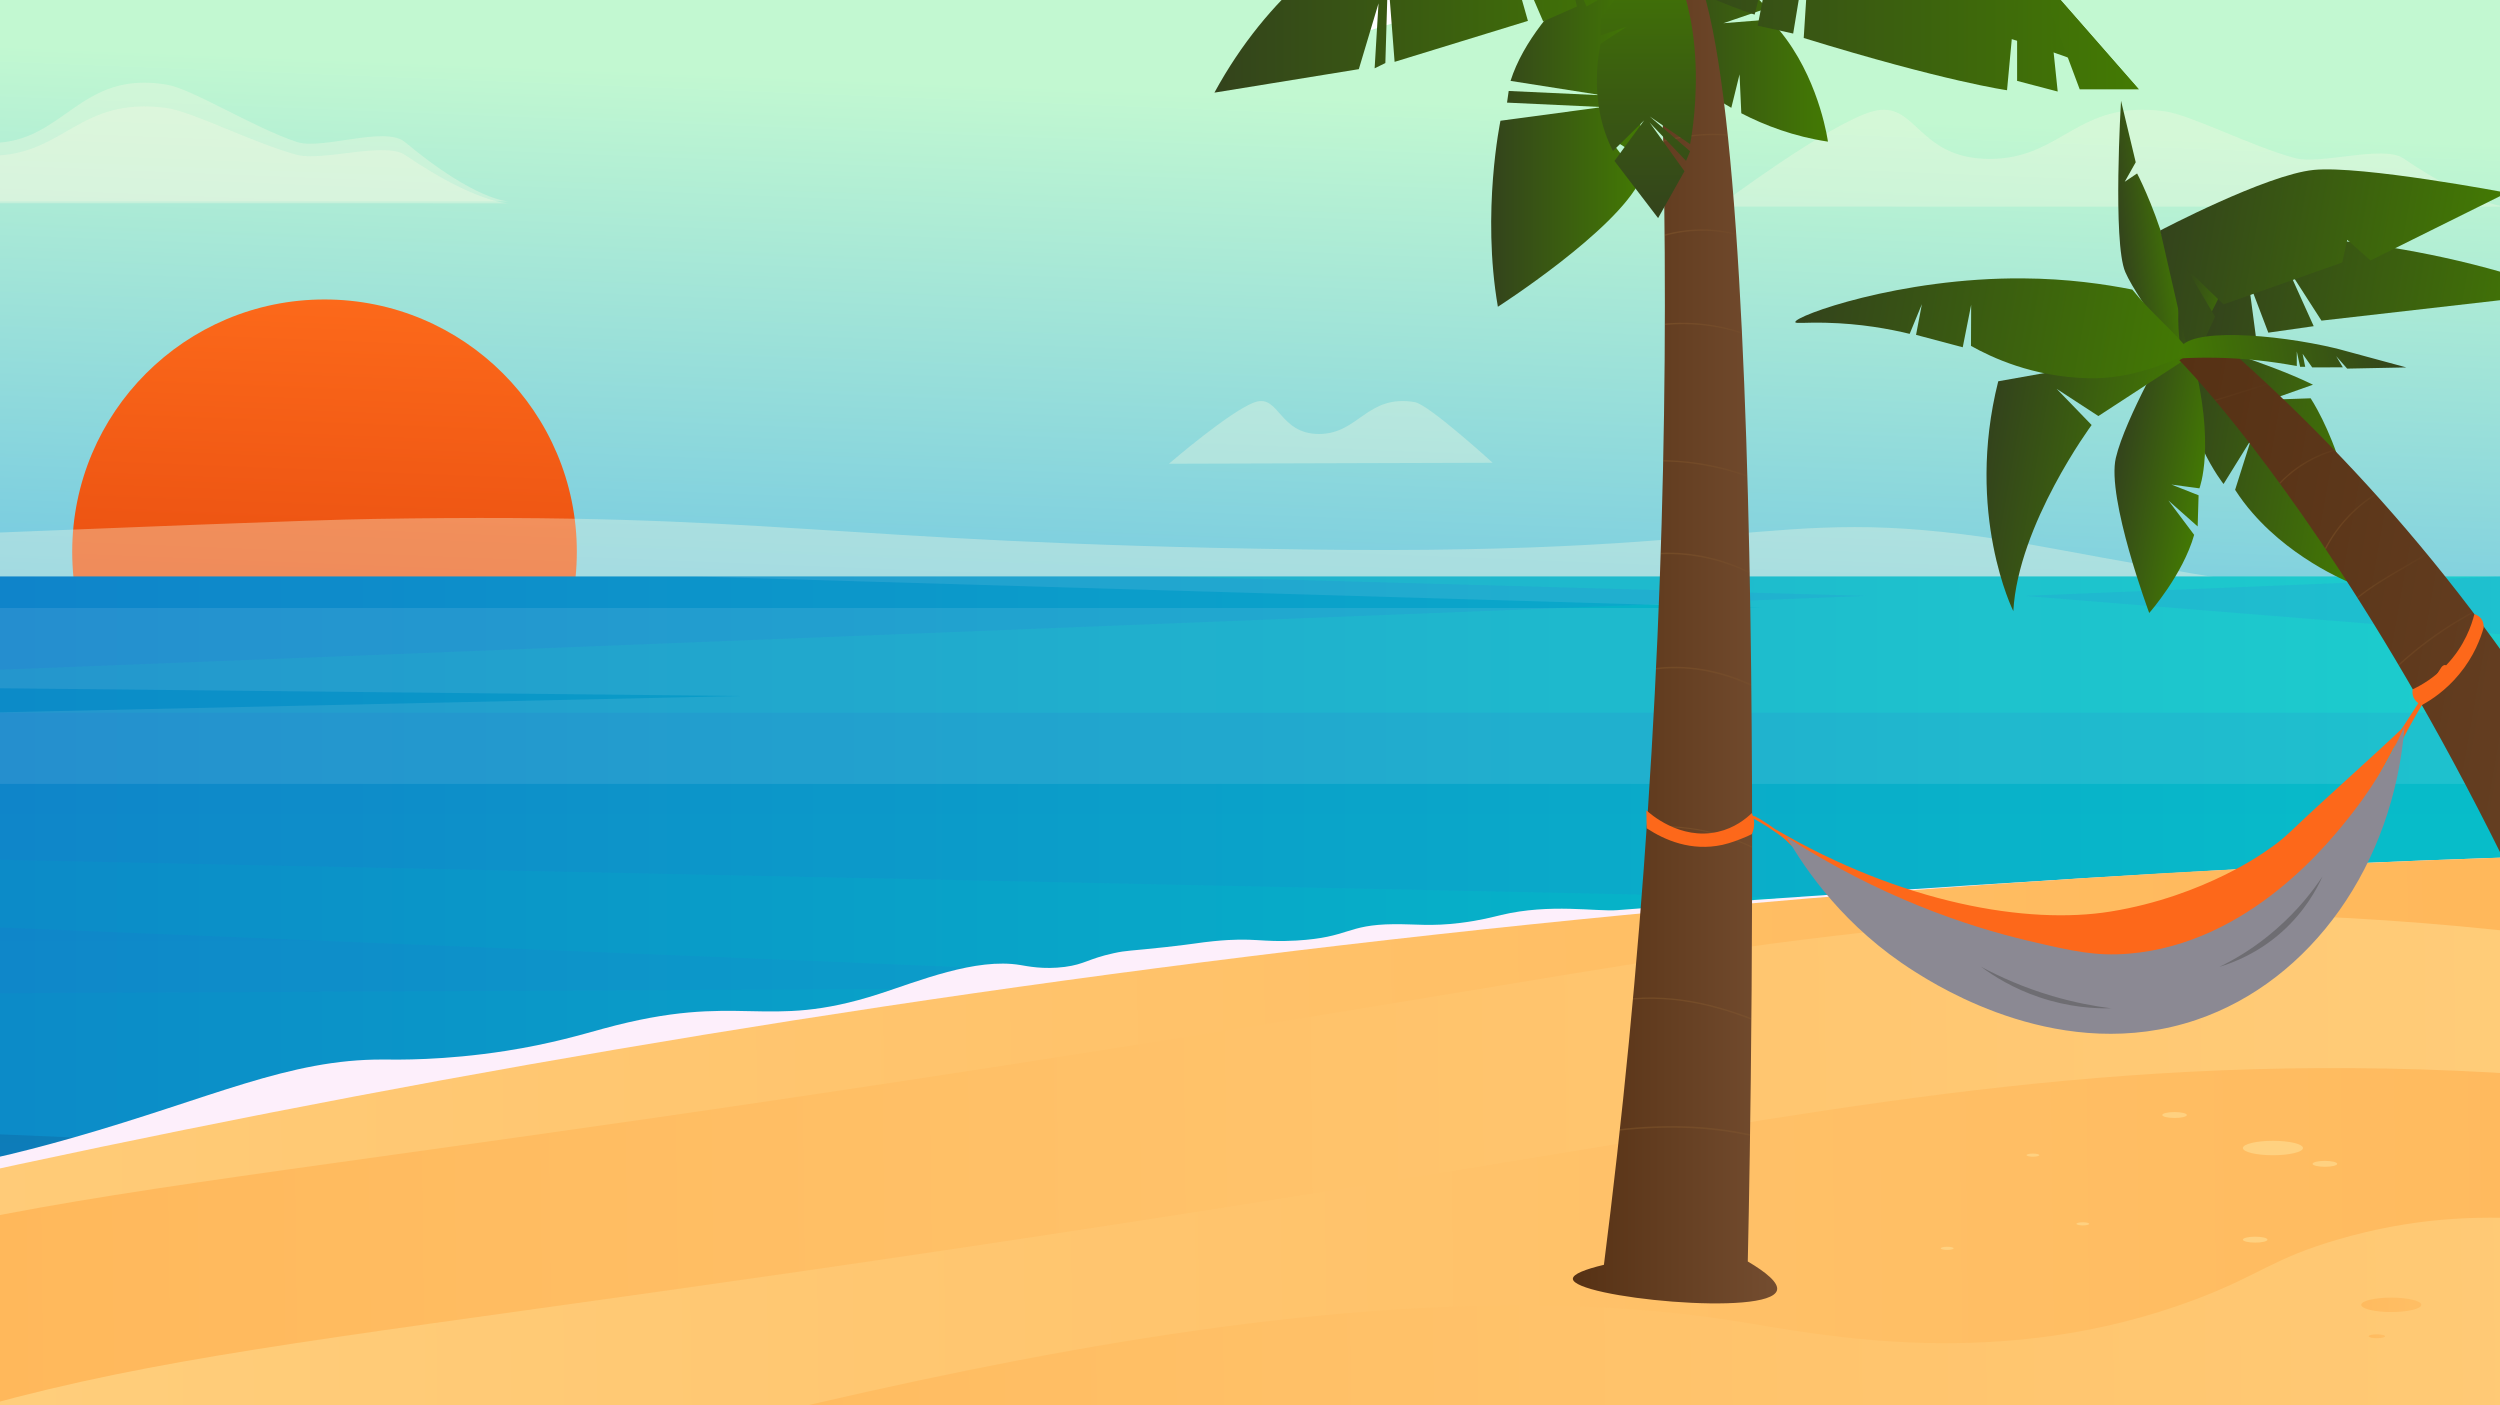<?xml version="1.0" encoding="utf-8"?>
<!-- Generator: Adobe Illustrator 26.5.0, SVG Export Plug-In . SVG Version: 6.00 Build 0)  -->
<svg version="1.1" id="Слой_1" xmlns="http://www.w3.org/2000/svg" xmlns:xlink="http://www.w3.org/1999/xlink" x="0px" y="0px"
	 viewBox="0 0 2704 1520" style="enable-background:new 0 0 2704 1520;" xml:space="preserve">
<rect x="0" y="0" width="2704" height="1520" fill="#808080" stroke="none"/>
<style type="text/css">
	.st0{clip-path:url(#SVGID_00000062176528089503860820000002206241829034066055_);}
	.st1{fill:url(#SVGID_00000054959117901186117890000006527523701549128607_);}
	.st2{clip-path:url(#SVGID_00000007401624046418801030000008200812174377093028_);}
	.st3{opacity:0.35;fill-rule:evenodd;clip-rule:evenodd;fill:#F6F8E2;enable-background:new    ;}
	.st4{fill:url(#SVGID_00000013181000333860697040000007473851502389139351_);}
	.st5{fill:url(#SVGID_00000078041596902398275470000000923640782981173677_);}
	.st6{clip-path:url(#SVGID_00000000932911478531246060000008650238050274290574_);}
	.st7{opacity:0.1;fill-rule:evenodd;clip-rule:evenodd;fill:url(#SVGID_00000050646436047446261160000003374676479028152969_);}
	
		.st8{opacity:8.000000e-02;fill-rule:evenodd;clip-rule:evenodd;fill:url(#SVGID_00000031203312180587350340000013845630806987122356_);enable-background:new    ;}
	
		.st9{opacity:0.14;fill-rule:evenodd;clip-rule:evenodd;fill:url(#SVGID_00000161628180689848781290000011948797688069939860_);enable-background:new    ;}
	.st10{fill:#FDEFFB;}
	.st11{fill:url(#SVGID_00000102518505134372079710000011078127943779788219_);}
	.st12{fill:url(#SVGID_00000004529405236186627130000013476719575492228482_);}
	.st13{fill:url(#SVGID_00000086652673638325356170000015472175846142051989_);}
	.st14{fill:url(#SVGID_00000058571215328844042240000000740882685800532410_);}
	.st15{fill-rule:evenodd;clip-rule:evenodd;fill:url(#SVGID_00000028284643689085520030000013016649921429660045_);}
	.st16{fill-rule:evenodd;clip-rule:evenodd;fill:url(#SVGID_00000181068575815664418540000014634671204835677590_);}
	.st17{fill-rule:evenodd;clip-rule:evenodd;fill:url(#SVGID_00000133527020673853463640000003934263278027215265_);}
	.st18{fill-rule:evenodd;clip-rule:evenodd;fill:url(#SVGID_00000083784128163827584650000014750786274075176852_);}
	.st19{fill-rule:evenodd;clip-rule:evenodd;fill:url(#SVGID_00000131358067998872487330000000594303799422481578_);}
	.st20{fill:url(#SVGID_00000088110817732408567210000010286685394126589583_);}
	.st21{clip-path:url(#SVGID_00000137832244880997485000000005117256663006900413_);}
	.st22{opacity:0.15;}
	.st23{fill:url(#SVGID_00000013910246560008057140000016492402442856823464_);}
	.st24{fill:url(#SVGID_00000004512489905846771610000005138286035714739607_);}
	.st25{fill:url(#SVGID_00000033328568573547478440000005286205534589853107_);}
	.st26{fill:url(#SVGID_00000082336381438405165450000003830540549813733053_);}
	.st27{fill:url(#SVGID_00000022556994473650237220000015699598123298600322_);}
	.st28{fill-rule:evenodd;clip-rule:evenodd;fill:url(#SVGID_00000088840815660818576960000017854133495582612876_);}
	.st29{fill-rule:evenodd;clip-rule:evenodd;fill:url(#SVGID_00000023964819178593733320000006647488213985317527_);}
	.st30{fill-rule:evenodd;clip-rule:evenodd;fill:url(#SVGID_00000121969530087414307720000014600164359711396246_);}
	.st31{fill-rule:evenodd;clip-rule:evenodd;fill:url(#SVGID_00000009574294671266751270000003423099012180619705_);}
	.st32{fill-rule:evenodd;clip-rule:evenodd;fill:url(#SVGID_00000157285168445391770400000010132949024484569003_);}
	.st33{fill:url(#SVGID_00000010278235172983310390000010822484284323133348_);}
	.st34{clip-path:url(#SVGID_00000120544789644948181810000008069947459023444140_);}
	.st35{fill:url(#SVGID_00000079454748260569256430000013798989440453300363_);}
	.st36{fill:url(#SVGID_00000121981258884092165120000004616403915882786434_);}
	.st37{fill:url(#SVGID_00000006684390088852896990000005272172008410750124_);}
	.st38{fill:url(#SVGID_00000142142774359697771580000012271776420973054646_);}
	.st39{fill:url(#SVGID_00000005966086522287788820000008031506394990203838_);}
	.st40{fill:url(#SVGID_00000049936455021190343050000002215292869265460881_);}
	.st41{fill:url(#SVGID_00000148634649164992833990000005385885538381356222_);}
	.st42{fill:url(#SVGID_00000006683762774894400380000001392525626558704818_);}
	.st43{fill:url(#SVGID_00000032637111845562878420000003520427497555654791_);}
	.st44{fill-rule:evenodd;clip-rule:evenodd;fill:#FFFFFF;}
	.st45{fill-rule:evenodd;clip-rule:evenodd;fill:url(#SVGID_00000104682403955263861350000011376117158181494184_);}
	.st46{fill-rule:evenodd;clip-rule:evenodd;fill:url(#SVGID_00000083085301452274840400000000770961456535987621_);}
	.st47{fill-rule:evenodd;clip-rule:evenodd;fill:url(#SVGID_00000103259965572058037520000002550709356415918262_);}
	.st48{fill-rule:evenodd;clip-rule:evenodd;fill:url(#SVGID_00000093898865406054560660000010411740522675018430_);}
	.st49{fill-rule:evenodd;clip-rule:evenodd;fill:url(#SVGID_00000042715403085189300990000011336132809857015218_);}
	.st50{fill:#FD681A;}
	.st51{fill:#8B8993;}
	.st52{fill:#6E6D72;}
	.st53{fill:url(#SVGID_00000176006159170233225600000001027604899541728156_);}
	.st54{fill:url(#SVGID_00000080204499005901634640000008247770426653895053_);}
	.st55{fill:url(#SVGID_00000048482741288628230150000015431445846420239000_);}
	.st56{fill:url(#SVGID_00000008149917428849980660000007260795421465410718_);}
	.st57{fill:url(#SVGID_00000061429444533815193910000015167189923375824319_);}
	.st58{fill:url(#SVGID_00000137811969498902407370000002357394580533555115_);}
	.st59{fill:url(#SVGID_00000118393768151461079760000004097059675752738966_);}
	.st60{fill:url(#SVGID_00000083782430905942669910000013105966140386081199_);}
	.st61{fill:url(#SVGID_00000026886226291381175550000018139248027466723513_);}
</style>
<g>
	<g id="_Слой_1">
		<g>
			<defs>
				<rect id="SVGID_1_" width="2704" height="1520"/>
			</defs>
			<clipPath id="SVGID_00000134213387157095640690000002103934247166714764_">
				<use xlink:href="#SVGID_1_"  style="overflow:visible;"/>
			</clipPath>
			<g style="clip-path:url(#SVGID_00000134213387157095640690000002103934247166714764_);">
				<g>
					
						<linearGradient id="SVGID_00000173867464895320415160000001909585402848946313_" gradientUnits="userSpaceOnUse" x1="600.227" y1="164.93" x2="651.127" y2="1446.06" gradientTransform="matrix(1 0 0 -1 0 1520)">
						<stop  offset="0" style="stop-color:#1791F5"/>
						<stop  offset="1" style="stop-color:#C2F8D1"/>
					</linearGradient>
					
						<rect x="-1456.3" style="fill:url(#SVGID_00000173867464895320415160000001909585402848946313_);" width="4160.3" height="1520"/>
					<g>
						<defs>
							<rect id="SVGID_00000031894963641570001320000008141882605927596453_" x="-1456.3" width="4160.3" height="1520"/>
						</defs>
						<clipPath id="SVGID_00000161602310323308341350000013223354541338309303_">
							<use xlink:href="#SVGID_00000031894963641570001320000008141882605927596453_"  style="overflow:visible;"/>
						</clipPath>
						<g style="clip-path:url(#SVGID_00000161602310323308341350000013223354541338309303_);">
							<path class="st3" d="M-303,217.8c0,0,120-110.5,167.4-126.3s47.4,63.1,126.3,63.1s94.7-78.9,189.4-63.1
								c27.9,4.6,93.5,46.3,141.1,62.1c26.9,8.9,95.4-17.8,116.7,0c77.1,64.2,112.3,64.2,112.3,64.2H-303z"/>
							<path class="st3" d="M-303,219.8c0,0,120-90.1,167.4-103s47.4,51.5,126.3,51.5s94.7-64.4,189.4-51.5
								c27.9,3.8,93.5,37.8,141.1,50.7c26.9,7.3,95.4-14.5,116.7,0c77.1,52.4,112.3,52.4,112.3,52.4L-303,219.8L-303,219.8z"/>
							
								<linearGradient id="SVGID_00000152955288096347832130000013939054301848266681_" gradientUnits="userSpaceOnUse" x1="340.12" y1="650.481" x2="361.8" y2="1195.879" gradientTransform="matrix(1 0 0 -1 0 1520)">
								<stop  offset="0" style="stop-color:#DD3E0B"/>
								<stop  offset="1" style="stop-color:#FC691A"/>
							</linearGradient>
							<circle style="fill:url(#SVGID_00000152955288096347832130000013939054301848266681_);" cx="351" cy="596.8" r="272.9"/>
							<path class="st3" d="M-2950.8,694.9c788.9-297.6,1067.4-279.4,1169.6-198c29.1,23.2,80.2,80.4,165.2,91.2
								c98.3,12.5,165.9-46.7,322.6-22.3c12.4,1.9,11.4,2.4,31.7,5.9c46.3,8,139.5,19.7,362.9,24.2c281.1,5.6,496.8-3.7,702.5-12
								c353.5-14.3,530.3-21.5,599.5-22.6c441.7-7.4,477,25.5,1007.1,33c529.9,7.5,505.3-58,815.6,0
								c538.4,100.6,784.8,100.6,784.8,100.6L-2950.8,694.9L-2950.8,694.9z"/>
							<path class="st3" d="M1858.3,223.4c0,0,120-90.1,167.4-103c47.4-12.9,47.4,51.5,126.3,51.5s94.7-64.4,189.4-51.5
								c27.9,3.8,93.5,37.8,141.1,50.7c26.9,7.3,95.4-14.5,116.7,0c77.1,52.4,112.3,52.4,112.3,52.4L1858.3,223.4L1858.3,223.4z"/>
							<path class="st3" d="M1264.3,501.6c0,0,67.4-58.1,93.3-66.7c25.9-8.6,25.9,34.5,69,34.5s51.8-43.1,103.5-34.5
								c15.2,2.5,84.3,65.6,84.3,65.6L1264.3,501.6L1264.3,501.6z"/>
						</g>
					</g>
				</g>
				<g>
					
						<linearGradient id="SVGID_00000000936828783009197300000004071050808076877451_" gradientUnits="userSpaceOnUse" x1="-913.26" y1="448.25" x2="3247" y2="448.25" gradientTransform="matrix(1 0 0 -1 0 1520)">
						<stop  offset="0" style="stop-color:#0F76C8"/>
						<stop  offset="1" style="stop-color:#01D4C8"/>
					</linearGradient>
					
						<rect x="-1456.3" y="623.5" style="fill:url(#SVGID_00000000936828783009197300000004071050808076877451_);" width="4160.3" height="896.5"/>
					<g>
						<defs>
							
								<rect id="SVGID_00000158010867757584906540000002266354276337805205_" x="-1456.3" y="623.5" width="4160.3" height="896.5"/>
						</defs>
						<clipPath id="SVGID_00000083784097643046788000000015143020569909347732_">
							<use xlink:href="#SVGID_00000158010867757584906540000002266354276337805205_"  style="overflow:visible;"/>
						</clipPath>
						<g style="clip-path:url(#SVGID_00000083784097643046788000000015143020569909347732_);">
							
								<linearGradient id="SVGID_00000049930665180110632950000014005944701926730685_" gradientUnits="userSpaceOnUse" x1="-30.33" y1="672.07" x2="-30.33" y2="957.39" gradientTransform="matrix(1 0 0 -1 0 1520)">
								<stop  offset="0" style="stop-color:#FFFFFF"/>
								<stop  offset="0.99" style="stop-color:#FFFFFF"/>
							</linearGradient>
							
								<polygon style="opacity:0.1;fill-rule:evenodd;clip-rule:evenodd;fill:url(#SVGID_00000049930665180110632950000014005944701926730685_);" points="
								-3729.6,604.8 -981,604.8 -1583,562.6 1475.2,562.6 -575.7,604.8 -378.4,629.4 -981,657.6 1905.2,657.6 298.2,610.1 
								3670.7,562.6 3670.7,847.9 -3511.9,847.9 800.1,752.8 -3731.3,705.3 							"/>
							
								<linearGradient id="SVGID_00000054243302120825270380000011833072689072680836_" gradientUnits="userSpaceOnUse" x1="44.485" y1="428.44" x2="44.485" y2="1033.68" gradientTransform="matrix(1 0 0 -1 0 1520)">
								<stop  offset="0" style="stop-color:#3058D7"/>
								<stop  offset="0.58" style="stop-color:#2E38DB"/>
								<stop  offset="1" style="stop-color:#2E27DE"/>
							</linearGradient>
							
								<polygon style="opacity:8.000000e-02;fill-rule:evenodd;clip-rule:evenodd;fill:url(#SVGID_00000054243302120825270380000011833072689072680836_);enable-background:new    ;" points="
								-3665.6,486.3 2019.2,644.5 -1175.9,770.9 3756.1,770.9 2189.6,644.5 3756.1,580.6 3741.1,1009.4 -3666.5,852 1545.9,1066.9 
								-3667.1,1091.6 							"/>
							
								<linearGradient id="SVGID_00000003062899436093953190000003289661076357295802_" gradientUnits="userSpaceOnUse" x1="-1310.125" y1="206.37" x2="-1310.125" y2="445.96" gradientTransform="matrix(1 0 0 -1 0 1520)">
								<stop  offset="0" style="stop-color:#213993"/>
								<stop  offset="0.34" style="stop-color:#132156"/>
								<stop  offset="0.64" style="stop-color:#080F27"/>
								<stop  offset="0.87" style="stop-color:#02040A"/>
								<stop  offset="1" style="stop-color:#000000"/>
							</linearGradient>
							
								<polygon style="opacity:0.14;fill-rule:evenodd;clip-rule:evenodd;fill:url(#SVGID_00000003062899436093953190000003289661076357295802_);enable-background:new    ;" points="
								-3624.1,1074 1004.4,1269.3 -3624.7,1313.6 							"/>
						</g>
					</g>
				</g>
				<path class="st10" d="M-1538.7,1826.8c53.9-66,107.9-132,161.8-198c109.7-72.5,205.1-104.1,273.6-119.4
					c83.7-18.7,100.2-7.1,167.6-33.3c93.1-36.2,121.8-81.8,214.3-96.7c42.4-6.8,51.6,0.3,103.8-0.9c112.7-2.5,190.5-38.3,254.5-62.2
					c183.8-68.6,180.7-11.2,442.1-85.8c150-42.8,233.4-85.1,335.6-84.5c14.2,0.1,64.9,1.2,132.2-9.3c49.4-7.7,84-18.2,105.3-24
					c151-41.3,172.7,3.1,298.8-37.7c41.6-13.4,104.4-39.4,152.8-31.2c7.3,1.2,24.8,5,48,2c21.9-2.9,24.9-8.7,52.8-14.8
					c14.5-3.2,17.1-2.3,56.2-6.6c33.2-3.7,35.7-4.8,51.8-6.4c45.1-4.5,50.8,1.6,89.8-0.7c57.5-3.4,53.5-17.2,105.3-17.7
					c24-0.2,39.9,2.6,72.1-1.4c21.1-2.6,35.5-6.5,43.8-8.5c53.4-12.7,102.8-3.5,126-5.3c126.3-10.1,598.3-43.4,876.6-53.9
					c153.2-5.8,279.1-8.6,361.9-10c-51.6,307.8-103.1,615.6-154.7,923.4C1376.1,1838.1-81.3,1832.5-1538.7,1826.8L-1538.7,1826.8z"
					/>
				
					<linearGradient id="SVGID_00000065753343739347748330000005758809275639545267_" gradientUnits="userSpaceOnUse" x1="-760.06" y1="96.219" x2="3227.55" y2="141.469" gradientTransform="matrix(1 0 0 -1 0 1520)">
					<stop  offset="0" style="stop-color:#FFD180"/>
					<stop  offset="1" style="stop-color:#FFB455"/>
				</linearGradient>
				<path style="fill:url(#SVGID_00000065753343739347748330000005758809275639545267_);" d="M-1538.7,1826.8
					c53.9-66,107.9-132,161.8-198c796.2-250.9,1746.4-479.8,2829.5-606.6C1998.1,958.4,2512,928,2988.2,920.4
					c-51.6,307.8-103.1,615.6-154.7,923.4C1376.1,1838.2-81.3,1832.5-1538.7,1826.8L-1538.7,1826.8z"/>
				
					<linearGradient id="SVGID_00000021809443122694007190000004259808621843673482_" gradientUnits="userSpaceOnUse" x1="-571.61" y1="-17.975" x2="3415.99" y2="27.275" gradientTransform="matrix(1 0 0 -1 0 1520)">
					<stop  offset="0" style="stop-color:#FFB455"/>
					<stop  offset="1" style="stop-color:#FFD180"/>
				</linearGradient>
				<path style="fill:url(#SVGID_00000021809443122694007190000004259808621843673482_);" d="M-1349.7,1996.5
					c53.9-66,107.9-132,161.8-198c173.5-100.9,444.4-244.5,793.7-371.9c453.5-165.4,511.8-111,1957-350.7
					c352-58.4,664.3-114,1097.9-74c217.2,20,395.1,57.6,516.6,88.1c-51.6,307.8-103.1,615.6-154.7,923.4
					C1565.2,2007.8,107.8,2002.2-1349.7,1996.5L-1349.7,1996.5z"/>
				
					<linearGradient id="SVGID_00000100384419169621713450000013221177622433481870_" gradientUnits="userSpaceOnUse" x1="-418.9" y1="-184.845" x2="3568.71" y2="-139.595" gradientTransform="matrix(1 0 0 -1 0 1520)">
					<stop  offset="0" style="stop-color:#FFD180"/>
					<stop  offset="1" style="stop-color:#FFB455"/>
				</linearGradient>
				<path style="fill:url(#SVGID_00000100384419169621713450000013221177622433481870_);" d="M-1196.9,2163.4
					c53.9-66,107.9-132,161.8-198c173.5-100.9,444.4-244.5,793.7-371.9c453.5-165.4,511.8-111,1957-350.7
					c352-58.4,664.3-114,1097.9-74c217.2,20,395.1,57.7,516.6,88.1c-51.6,307.8-103.1,615.6-154.7,923.4
					C1717.9,2174.7,260.5,2169.1-1196.9,2163.4L-1196.9,2163.4z"/>
				
					<linearGradient id="SVGID_00000100355742497311726990000011800802979459604907_" gradientUnits="userSpaceOnUse" x1="-253.59" y1="-359.105" x2="3734.01" y2="-313.855" gradientTransform="matrix(1 0 0 -1 0 1520)">
					<stop  offset="0" style="stop-color:#FFB455"/>
					<stop  offset="1" style="stop-color:#FFD180"/>
				</linearGradient>
				<path style="fill:url(#SVGID_00000100355742497311726990000011800802979459604907_);" d="M-1031.5,2350.1
					c53.9-66,107.9-132,161.8-198c173.5-100.9,444.4-244.5,793.7-371.9c98.9-36.1,179-61.7,258.7-82.2
					C721.8,1559.5,1385,1349.6,1881,1429.5c88.2,14.2,283.4,55.2,493.5-24c70.7-26.7,82.8-44.2,155.3-65.2
					c153.1-44.3,276.4-17.4,449,15.3c113.4,21.5,287.6,53,516.6,88.1c-51.6,307.8-103.1,615.6-154.7,923.4
					C1883.3,2361.4,425.9,2355.7-1031.5,2350.1L-1031.5,2350.1z"/>
				<g>
					
						<linearGradient id="SVGID_00000122697428605603982760000017012978811877968257_" gradientUnits="userSpaceOnUse" x1="2919.974" y1="958.99" x2="3149.133" y2="958.99" gradientTransform="matrix(0.985 0.174 0.174 -0.985 -701.211 914.701)">
						<stop  offset="0" style="stop-color:#33431C"/>
						<stop  offset="1" style="stop-color:#437A03"/>
					</linearGradient>
					<path style="fill-rule:evenodd;clip-rule:evenodd;fill:url(#SVGID_00000122697428605603982760000017012978811877968257_);" d="
						M2405,523.5l29.6-47.8l-17.1,54.1c5.8,9,12.1,17.4,18.9,25.1c46.6,53.7,110.6,77.5,110.6,77.5c3.2-41.9-2.1-79.6-10.1-110.9
						l-45.8-12.7l42-0.7c-6.8-22.8-14.8-41.3-21.3-54.6c-7.2-14.6-12.6-22.7-12.6-22.7l-43.3,1.5l43.6-15.4l2.2-0.8
						c-1-0.5-2-1-3.1-1.5c-45.9-22.1-122.7-44.8-122.7-44.8l-16.9,10.5c-0.1,2.4-0.1,4.8,0,7.1C2359.9,467.1,2405,523.6,2405,523.5
						L2405,523.5z"/>
					
						<linearGradient id="SVGID_00000137116248983272799240000013462265672681710246_" gradientUnits="userSpaceOnUse" x1="1840.401" y1="1323.498" x2="1906.335" y2="1323.498" gradientTransform="matrix(0.993 -0.115 -0.115 -0.993 616.742 1789.001)">
						<stop  offset="0" style="stop-color:#33431C"/>
						<stop  offset="1" style="stop-color:#437A03"/>
					</linearGradient>
					<path style="fill-rule:evenodd;clip-rule:evenodd;fill:url(#SVGID_00000137116248983272799240000013462265672681710246_);" d="
						M2375.8,406.6c0,0-63.3-80.3-77.1-112.4c-13.8-32.1-4.6-185.2-4.6-185.2l15.9,66.5l-11.9,21.1l13.4-9c0,0,16.7,31.8,30.3,77.1
						C2355.5,310.2,2375.8,406.6,2375.8,406.6L2375.8,406.6z"/>
					
						<linearGradient id="SVGID_00000080205199401424953680000007199315013344241561_" gradientUnits="userSpaceOnUse" x1="2870.557" y1="923.501" x2="2970.694" y2="923.501" gradientTransform="matrix(0.985 0.174 0.174 -0.985 -701.211 914.701)">
						<stop  offset="0" style="stop-color:#33431C"/>
						<stop  offset="1" style="stop-color:#437A03"/>
					</linearGradient>
					<path style="fill-rule:evenodd;clip-rule:evenodd;fill:url(#SVGID_00000080205199401424953680000007199315013344241561_);" d="
						M2347.8,367.1c0,0-49.1,84.9-59.3,128.1c-10.2,43.2,36.1,167.8,36.1,167.8s36.3-41.1,48.6-84.5l-27.9-37.2l31.7,28.1l1-33.7
						l-29.4-11.6l30.3,4.1c0,0,18.2-46.5-7.9-144.3L2347.8,367.1L2347.8,367.1z"/>
					
						<linearGradient id="SVGID_00000098931426191377821990000000026948382376312453_" gradientUnits="userSpaceOnUse" x1="2729.832" y1="908.752" x2="2932.454" y2="908.752" gradientTransform="matrix(0.985 0.174 0.174 -0.985 -701.211 914.701)">
						<stop  offset="0" style="stop-color:#33431C"/>
						<stop  offset="1" style="stop-color:#437A03"/>
					</linearGradient>
					<path style="fill-rule:evenodd;clip-rule:evenodd;fill:url(#SVGID_00000098931426191377821990000000026948382376312453_);" d="
						M2371,383.9L2269.6,450l-45.1-29.4l37.8,39.1c0,0-79.4,107.4-84.7,201.3c0,0-52.4-105.2-16.3-248.6l204.2-36.3L2371,383.9z"/>
					
						<linearGradient id="SVGID_00000063591353296072128490000017170255097668056707_" gradientUnits="userSpaceOnUse" x1="2907.631" y1="1114.19" x2="2972.495" y2="1114.19" gradientTransform="matrix(0.985 0.174 0.174 -0.985 -701.211 914.701)">
						<stop  offset="0" style="stop-color:#33431C"/>
						<stop  offset="1" style="stop-color:#437A03"/>
					</linearGradient>
					<path style="fill-rule:evenodd;clip-rule:evenodd;fill:url(#SVGID_00000063591353296072128490000017170255097668056707_);" d="
						M2365.4,391.7l-6.4-11.2c0,0-14.9-80,21.8-116.1l41.9,57.6L2365.4,391.7z"/>
					<g>
						
							<linearGradient id="SVGID_00000016791947269329438500000001470460424933177516_" gradientUnits="userSpaceOnUse" x1="2919.902" y1="473.3" x2="3842.322" y2="473.3" gradientTransform="matrix(0.985 0.174 0.174 -0.985 -701.211 914.701)">
							<stop  offset="0" style="stop-color:#563114"/>
							<stop  offset="1" style="stop-color:#744D30"/>
						</linearGradient>
						<path style="fill:url(#SVGID_00000016791947269329438500000001470460424933177516_);" d="M2357.2,389.7
							c0,0,94.9,94.9,220.9,302.5c129.4,213.1,291.5,545.1,417.4,1015.2l77.4-70.4c-38.8-259.8-143.1-673.3-456.5-1048.2
							c-72.5-86.8-147.4-160.9-220.5-224.2C2383,373,2370.1,381.4,2357.2,389.7L2357.2,389.7z"/>
						<g>
							<defs>
								<path id="SVGID_00000085934074243822045050000010746313318099826828_" d="M2357.2,389.7c0,0,94.9,94.9,220.9,302.5
									c129.4,213.1,291.5,545.1,417.4,1015.2l77.4-70.4c-38.8-259.8-143.1-673.3-456.5-1048.2c-72.5-86.8-147.4-160.9-220.5-224.2
									C2383,373,2370.1,381.4,2357.2,389.7L2357.2,389.7z"/>
							</defs>
							<clipPath id="SVGID_00000046330492279931706140000001564653481890595236_">
								<use xlink:href="#SVGID_00000085934074243822045050000010746313318099826828_"  style="overflow:visible;"/>
							</clipPath>
							<g style="clip-path:url(#SVGID_00000046330492279931706140000001564653481890595236_);">
								<g class="st22">
									
										<linearGradient id="SVGID_00000093873551406055032940000001478016988824214916_" gradientUnits="userSpaceOnUse" x1="2430.68" y1="982.825" x2="2562.81" y2="982.825" gradientTransform="matrix(1 0 0 -1 0 1520)">
										<stop  offset="0" style="stop-color:#F8B958"/>
										<stop  offset="1" style="stop-color:#472816"/>
									</linearGradient>
									<path style="fill:url(#SVGID_00000093873551406055032940000001478016988824214916_);" d="M2562.8,480.9
										c-25.1-0.1-50.2,7-71.6,20.2c-20.7,12.8-37.4,31.4-48.4,53c-6.1,12.1-10.4,25-12.6,38.3c-0.2,0.9,1.3,1.3,1.4,0.4
										c3.9-23.4,14.2-45.6,29.5-63.8c15.8-18.8,36.9-32.8,60.3-40.3c13.4-4.3,27.4-6.5,41.4-6.4
										C2563.8,482.4,2563.8,480.9,2562.8,480.9L2562.8,480.9L2562.8,480.9z"/>
								</g>
								<g class="st22">
									
										<linearGradient id="SVGID_00000046301364011881009670000015937767204816562074_" gradientUnits="userSpaceOnUse" x1="2498.49" y1="932.698" x2="2600.4" y2="932.698" gradientTransform="matrix(1 0 0 -1 0 1520)">
										<stop  offset="0" style="stop-color:#F8B958"/>
										<stop  offset="1" style="stop-color:#472816"/>
									</linearGradient>
									<path style="fill:url(#SVGID_00000046301364011881009670000015937767204816562074_);" d="M2600.1,519.5
										c-22.3,7.2-42.4,20.2-58.8,36.8c-16.4,16.7-28.9,37.1-36.3,59.3c-4.1,12.5-6.6,25.6-7.1,38.8c0,1,1.5,1,1.5,0
										c0.9-23.2,7.9-45.9,19.4-66c11.5-20,27.6-37.5,46.8-50.4c10.8-7.3,22.5-13.1,34.9-17.1
										C2601.5,520.7,2601.1,519.2,2600.1,519.5L2600.1,519.5L2600.1,519.5z"/>
								</g>
								<g class="st22">
									
										<linearGradient id="SVGID_00000043442037561641939530000000688355116751044776_" gradientUnits="userSpaceOnUse" x1="2499.35" y1="863.77" x2="2655.4" y2="863.77" gradientTransform="matrix(1 0 0 -1 0 1520)">
										<stop  offset="0" style="stop-color:#F8B958"/>
										<stop  offset="1" style="stop-color:#472816"/>
									</linearGradient>
									<path style="fill:url(#SVGID_00000043442037561641939530000000688355116751044776_);" d="M2654.7,577.7
										c-12.7,10.1-26.5,18.7-40.5,27c-13.9,8.2-28,16-41.6,24.7c-12.6,8-24.7,16.9-35.5,27.2c-10.2,9.8-19.3,20.8-26.1,33.2
										s-11.1,25.4-12,39.2c-0.1,1.7-0.2,3.5-0.2,5.2c0,1,1.5,1,1.5,0c0.1-13.9,3.8-27.5,10-39.9c6.4-12.6,15.1-23.9,25-33.9
										c10.5-10.5,22.3-19.5,34.7-27.6c13.4-8.7,27.3-16.5,41.1-24.6c13.8-8,27.4-16.3,40.1-25.9c1.5-1.2,3-2.3,4.5-3.5
										C2656.5,578.2,2655.5,577.1,2654.7,577.7L2654.7,577.7L2654.7,577.7z"/>
								</g>
								<g class="st22">
									
										<linearGradient id="SVGID_00000181058847599857691400000016608018366425187230_" gradientUnits="userSpaceOnUse" x1="2487.95" y1="764.803" x2="2765.74" y2="764.803" gradientTransform="matrix(1 0 0 -1 0 1520)">
										<stop  offset="0" style="stop-color:#F8B958"/>
										<stop  offset="1" style="stop-color:#472816"/>
									</linearGradient>
									<path style="fill:url(#SVGID_00000181058847599857691400000016608018366425187230_);" d="M2765.5,627
										c-25,5.8-49.4,14.4-72.6,25.3c-23.2,10.9-45.3,24.1-65.9,39.3c-20.7,15.3-39.9,32.5-57.3,51.5
										c-17.3,18.8-32.8,39.3-46.1,61.2c-13.4,21.9-24.5,45.2-33.1,69.4c-1,2.9-2,5.9-3,8.9c-0.3,0.9,1.1,1.3,1.4,0.4
										c7.9-24.3,18.4-47.8,31.2-69.9c12.8-22.2,27.8-43,44.6-62.2c16.8-19.2,35.5-36.8,55.7-52.4s41.9-29.4,64.8-40.8
										c22.9-11.4,46.9-20.5,71.6-27c3-0.8,6.1-1.5,9.1-2.2C2766.8,628.2,2766.4,626.8,2765.5,627L2765.5,627L2765.5,627z"/>
								</g>
								<g class="st22">
									
										<linearGradient id="SVGID_00000037657626222067818390000011045896910537395877_" gradientUnits="userSpaceOnUse" x1="2211.37" y1="1052.861" x2="2488.05" y2="1052.861" gradientTransform="matrix(1 0 0 -1 0 1520)">
										<stop  offset="0" style="stop-color:#F8B958"/>
										<stop  offset="1" style="stop-color:#472816"/>
									</linearGradient>
									<path style="fill:url(#SVGID_00000037657626222067818390000011045896910537395877_);" d="M2487.8,403.5
										c-21.1,6.6-42.1,13.2-63.2,19.8c-21.1,6.6-42.1,13.2-63.2,19.8c-21,6.6-41.9,13.1-62.9,19.7c-18.8,5.9-38,11.8-54.6,22.7
										c-13.9,9.1-26.1,22.2-31.4,38.2c-0.7,2-1.2,4.1-1.6,6.2c-0.2,0.9,1.2,1.3,1.4,0.4c3.6-16.9,15-31,28.8-41
										c15.8-11.4,34.6-17.7,52.9-23.5c20.6-6.5,41.3-13,61.9-19.4c20.7-6.5,41.4-13,62.1-19.5c20.8-6.5,41.6-13,62.4-19.5
										c2.5-0.8,5.1-1.6,7.6-2.4C2489.1,404.7,2488.7,403.2,2487.8,403.5L2487.8,403.5L2487.8,403.5z"/>
								</g>
							</g>
						</g>
					</g>
					
						<linearGradient id="SVGID_00000012461475051159623650000017152673370909023907_" gradientUnits="userSpaceOnUse" x1="2934.839" y1="1137.046" x2="3317.827" y2="1137.046" gradientTransform="matrix(0.985 0.174 0.174 -0.985 -701.211 914.701)">
						<stop  offset="0" style="stop-color:#33431C"/>
						<stop  offset="1" style="stop-color:#437A03"/>
					</linearGradient>
					<path style="fill-rule:evenodd;clip-rule:evenodd;fill:url(#SVGID_00000012461475051159623650000017152673370909023907_);" d="
						M2375.9,370l57.1-114.6c0,0,159.1-6,341.3,61.3l-263.4,30.1l-37.3-58l28.9,64l-49.1,7l-21.5-56.5l8.5,64.1l-56.3,14.3
						L2375.9,370L2375.9,370z"/>
					
						<linearGradient id="SVGID_00000170965443901279839290000008189956782897833919_" gradientUnits="userSpaceOnUse" x1="2503.633" y1="1064.18" x2="2931.011" y2="1064.18" gradientTransform="matrix(0.985 0.174 0.174 -0.985 -701.211 914.701)">
						<stop  offset="0" style="stop-color:#33431C"/>
						<stop  offset="1" style="stop-color:#437A03"/>
					</linearGradient>
					<path style="fill-rule:evenodd;clip-rule:evenodd;fill:url(#SVGID_00000170965443901279839290000008189956782897833919_);" d="
						M2369.9,381.7c-20.3-25.4-43.3-43.1-63.6-68.5c-29.4-5.8-69.9-11.8-118.3-12.1c-133.2-1-247.4,40.8-246.2,47.3
						c0.3,1.9,9.8,0.1,33.2,0.7c37.9,0.9,69,6.8,90.5,12c4.4-10.7,8.8-21.4,13.2-32.1c-2.1,11.1-4.2,22.1-6.3,33.2l50.5,13.4
						l9.1-45.9l-0.2,44.4c21.9,12.3,66.5,33.5,126.5,35C2307,410.5,2347.9,390.6,2369.9,381.7L2369.9,381.7z"/>
					
						<linearGradient id="SVGID_00000152975065398281361190000005696925082795593889_" gradientUnits="userSpaceOnUse" x1="2875.018" y1="1174.942" x2="3236.999" y2="1174.942" gradientTransform="matrix(0.985 0.174 0.174 -0.985 -701.211 914.701)">
						<stop  offset="0" style="stop-color:#33431C"/>
						<stop  offset="1" style="stop-color:#437A03"/>
					</linearGradient>
					<path style="fill-rule:evenodd;clip-rule:evenodd;fill:url(#SVGID_00000152975065398281361190000005696925082795593889_);" d="
						M2336.5,249.3c0,0,114.5-60.3,165.9-65.5s209,24.7,209,24.7l-147.5,73.2l-25.1-22.3l-5.4,24.5L2405,329.2l-39.8-38.3l30.6,51.6
						l-19.3,42.2l-11-8.5L2336.5,249.3L2336.5,249.3z"/>
					
						<linearGradient id="SVGID_00000161597470749919982030000009874605505721712772_" gradientUnits="userSpaceOnUse" x1="1161.041" y1="1208.091" x2="1400.28" y2="1208.091" gradientTransform="matrix(-0.986 0.169 -0.169 -0.986 3944.975 1358.036)">
						<stop  offset="0" style="stop-color:#33431C"/>
						<stop  offset="1" style="stop-color:#437A03"/>
					</linearGradient>
					<path style="fill-rule:evenodd;clip-rule:evenodd;fill:url(#SVGID_00000161597470749919982030000009874605505721712772_);" d="
						M2358.9,387.6c-2.1-4.8-1.8-8-1.1-10c7.8-23.2,101.2-17,169.6-0.6l75.3,20.4l0,0l-64,1.3l-11.9-13.5l7.2,12.1l-33.1,0.1
						l-10.4-14.7l2.8,14l-5.5,0l-3.6-16.6l0,15.8c-13.6-2.5-28.1-4.7-43.5-6.3C2410.6,386.5,2383.1,386.3,2358.9,387.6L2358.9,387.6
						z"/>
				</g>
				<g>
					
						<linearGradient id="SVGID_00000159435202541007771550000012179024905244544681_" gradientUnits="userSpaceOnUse" x1="1784.25" y1="1472.945" x2="1977.08" y2="1472.945" gradientTransform="matrix(1 0 0 -1 0 1520)">
						<stop  offset="0" style="stop-color:#33431C"/>
						<stop  offset="1" style="stop-color:#437A03"/>
					</linearGradient>
					<path style="fill-rule:evenodd;clip-rule:evenodd;fill:url(#SVGID_00000159435202541007771550000012179024905244544681_);" d="
						M1911.1,9L1864,25.1l50.1-4c6.7,6.8,12.6,13.9,18,21.3c37.1,50.9,45,110.8,45,110.8c-36.8-5.5-68.4-17.6-93.7-30.7l-1.9-42.1
						l-8.9,36.2c-18.3-10.4-32.8-21-42.9-29.2c-11.2-9.1-17.1-15.4-17.1-15.4l9.9-37.1l-22,34.6l-1.1,1.7c-0.2-1-0.5-2-0.7-3
						c-10-44-14.3-114.9-14.3-114.9l12.4-12.6c2.1,0.4,4.1,0.9,6.2,1.4C1871.3-41.2,1911.1,9,1911.1,9L1911.1,9z"/>
					<g>
						
							<linearGradient id="SVGID_00000132068995279109363760000006811556011980717992_" gradientUnits="userSpaceOnUse" x1="1701.238" y1="845.266" x2="1922.259" y2="845.266" gradientTransform="matrix(1 0 0 -1 0 1520)">
							<stop  offset="0" style="stop-color:#563114"/>
							<stop  offset="1" style="stop-color:#744D30"/>
						</linearGradient>
						<path style="fill:url(#SVGID_00000132068995279109363760000006811556011980717992_);" d="M1890.4,1364.4
							c0,0,29.8-1243.2-60.4-1404.7l-38.2-20.1c13.3,286.6,13,600-9.4,935.8c-11.4,171.6-27.7,336-47.6,492.6
							c-20,4.8-33.7,10-33.6,15.2c0.7,20.2,213.3,41.4,220.8,12.3C1924.1,1387.5,1910.2,1376.1,1890.4,1364.4L1890.4,1364.4z"/>
						<g>
							<defs>
								<path id="SVGID_00000109003643005335935930000008414756689237958030_" d="M1890.4,1364.4c0,0,29.8-1243.2-60.4-1404.7
									l-38.2-20.1c13.3,286.6,13,600-9.4,935.8c-11.4,171.6-27.7,336-47.6,492.6c-20,4.8-33.7,10-33.6,15.2
									c0.7,20.2,213.3,41.4,220.8,12.3C1924.1,1387.5,1910.2,1376.1,1890.4,1364.4L1890.4,1364.4z"/>
							</defs>
							<clipPath id="SVGID_00000119796599496351768070000017231348219469810356_">
								<use xlink:href="#SVGID_00000109003643005335935930000008414756689237958030_"  style="overflow:visible;"/>
							</clipPath>
							<g style="clip-path:url(#SVGID_00000119796599496351768070000017231348219469810356_);">
								<g class="st22">
									
										<linearGradient id="SVGID_00000042706037905728882460000016905739395945752725_" gradientUnits="userSpaceOnUse" x1="1718.59" y1="1347.14" x2="1972.62" y2="1347.14" gradientTransform="matrix(1 0 0 -1 0 1520)">
										<stop  offset="0" style="stop-color:#F8B958"/>
										<stop  offset="1" style="stop-color:#472816"/>
									</linearGradient>
									<path style="fill:url(#SVGID_00000042706037905728882460000016905739395945752725_);" d="M1719.3,190.5
										c14.4-12.1,31.4-20.5,48.9-27.2c18.3-7,37.4-12.4,56.9-15.1c19.2-2.7,38.9-2.9,58,0.4c16.3,2.8,32.2,8.2,46.8,16.1
										c14.5,7.9,27.6,18.3,38.1,31.1c1.3,1.6,2.6,3.3,3.9,5c0.6,0.8,1.9,0,1.3-0.8c-9.8-13.5-22.5-24.8-36.8-33.4
										c-14.4-8.7-30.3-14.8-46.7-18.3c-18.8-4-38.2-4.5-57.2-2.5c-19.9,2.1-39.4,7-58.2,13.7c-17.8,6.4-35.4,14.2-50.6,25.7
										c-1.8,1.4-3.6,2.8-5.4,4.3C1717.5,190.1,1718.6,191.2,1719.3,190.5L1719.3,190.5L1719.3,190.5z"/>
								</g>
								<g class="st22">
									
										<linearGradient id="SVGID_00000060731541584385153100000002303621490509611168_" gradientUnits="userSpaceOnUse" x1="1770.77" y1="1260.127" x2="1919.13" y2="1260.127" gradientTransform="matrix(1 0 0 -1 0 1520)">
										<stop  offset="0" style="stop-color:#F8B958"/>
										<stop  offset="1" style="stop-color:#472816"/>
									</linearGradient>
									<path style="fill:url(#SVGID_00000060731541584385153100000002303621490509611168_);" d="M1771.3,267
										c17.7-9.6,37.5-15.3,57.6-16.9s40.1,0.8,59.1,7c10.8,3.5,21.1,8.4,30.7,14.4c0.8,0.5,1.6-0.8,0.8-1.3
										c-17.3-10.8-36.8-17.7-57-20.6c-20-2.8-40.6-1.7-60.2,3.5c-11,2.9-21.7,7.1-31.7,12.6
										C1769.7,266.1,1770.4,267.5,1771.3,267L1771.3,267L1771.3,267z"/>
								</g>
								<g class="st22">
									
										<linearGradient id="SVGID_00000053521043952183543320000010944172613674896801_" gradientUnits="userSpaceOnUse" x1="1772.65" y1="1143.078" x2="1939.89" y2="1143.078" gradientTransform="matrix(1 0 0 -1 0 1520)">
										<stop  offset="0" style="stop-color:#F8B958"/>
										<stop  offset="1" style="stop-color:#472816"/>
									</linearGradient>
									<path style="fill:url(#SVGID_00000053521043952183543320000010944172613674896801_);" d="M1772.9,356.3
										c24.8-6.1,50.7-7.3,75.9-3.7c12.5,1.8,24.8,4.7,36.7,8.8c11.2,3.9,22.5,8.5,32.4,15.1c9.9,6.5,18.8,15.6,21,27.7
										c0.2,1,1.6,0.5,1.4-0.4c-1.9-10.6-9-19.1-17.4-25.5c-9.3-7.1-20.3-12-31.3-16.2c-24.2-9.1-50.1-13.5-75.9-13
										c-14.6,0.3-29.1,2.2-43.2,5.7C1771.6,355.1,1772,356.5,1772.9,356.3L1772.9,356.3L1772.9,356.3z"/>
								</g>
								<g class="st22">
									
										<linearGradient id="SVGID_00000105422139197675014650000001439164564733416840_" gradientUnits="userSpaceOnUse" x1="1747.5" y1="996.626" x2="1954.82" y2="996.626" gradientTransform="matrix(1 0 0 -1 0 1520)">
										<stop  offset="0" style="stop-color:#F8B958"/>
										<stop  offset="1" style="stop-color:#472816"/>
									</linearGradient>
									<path style="fill:url(#SVGID_00000105422139197675014650000001439164564733416840_);" d="M1747.7,503.1
										c14-2.5,28.1-3.8,42.3-4s28.2,0.6,42.2,2.5s27.8,4.9,41.4,8.8s26.8,8.9,39.6,14.9c12.8,6,25.1,12.9,36.8,20.8
										c1.4,1,2.9,2,4.3,3c0.8,0.6,1.5-0.7,0.8-1.3c-11.7-8.2-24-15.4-36.8-21.7c-12.7-6.2-25.9-11.5-39.5-15.7
										s-27.5-7.5-41.6-9.6c-14-2.1-28.2-3.2-42.4-3.2s-28.2,1.1-42.1,3.2c-1.8,0.3-3.6,0.6-5.3,0.9
										C1746.4,501.9,1746.8,503.3,1747.7,503.1L1747.7,503.1L1747.7,503.1z"/>
								</g>
								<g class="st22">
									
										<linearGradient id="SVGID_00000159449256460363422330000007017078269001898419_" gradientUnits="userSpaceOnUse" x1="1755.33" y1="886.123" x2="1955.1" y2="886.123" gradientTransform="matrix(1 0 0 -1 0 1520)">
										<stop  offset="0" style="stop-color:#F8B958"/>
										<stop  offset="1" style="stop-color:#472816"/>
									</linearGradient>
									<path style="fill:url(#SVGID_00000159449256460363422330000007017078269001898419_);" d="M1755.6,605.9
										c13.8-3.8,28.1-6,42.5-6.5s28.7,0.7,42.8,3.4c14.1,2.7,27.9,6.9,41.2,12.6c13.1,5.6,25.7,12.7,37.3,21.1s22.3,18.1,31.6,29
										c1.2,1.3,2.3,2.7,3.4,4.1c0.6,0.8,1.7-0.3,1.1-1.1c-9.1-11.2-19.5-21.3-30.9-30.1c-11.5-8.8-24-16.3-37.2-22.3
										c-13.1-6-26.9-10.7-41-13.8c-14.1-3.1-28.5-4.7-42.9-4.6s-29,1.8-43,5.2c-1.7,0.4-3.5,0.9-5.2,1.4
										C1754.3,604.7,1754.7,606.1,1755.6,605.9L1755.6,605.9L1755.6,605.9z"/>
								</g>
								<g class="st22">
									
										<linearGradient id="SVGID_00000140732899597140762070000012730548704861354922_" gradientUnits="userSpaceOnUse" x1="1727.89" y1="750.669" x2="1990.59" y2="750.669" gradientTransform="matrix(1 0 0 -1 0 1520)">
										<stop  offset="0" style="stop-color:#F8B958"/>
										<stop  offset="1" style="stop-color:#472816"/>
									</linearGradient>
									<path style="fill:url(#SVGID_00000140732899597140762070000012730548704861354922_);" d="M1728.4,745.4
										c17.7-9.5,36.5-17.1,56.4-20.4s39-2.8,58.2,0.6s37.7,9.7,55.2,18.3c16.6,8.2,32.2,18.4,46.7,29.9
										c14.5,11.6,28,24.5,40.5,38.2c1.5,1.7,3.1,3.4,4.6,5.1c0.6,0.7,1.7-0.3,1.1-1.1c-12.5-14.2-25.9-27.5-40.4-39.6
										c-14.3-11.9-29.8-22.5-46.3-31.2c-17.2-9.1-35.6-15.9-54.7-20c-19.1-4-38.9-5.2-58.3-2.8c-19.9,2.5-38.8,9-56.7,18
										c-2.3,1.2-4.6,2.3-6.9,3.6C1726.8,744.6,1727.5,745.8,1728.4,745.4L1728.4,745.4L1728.4,745.4z"/>
								</g>
								<g class="st22">
									
										<linearGradient id="SVGID_00000060752548779263788120000006860329760456273852_" gradientUnits="userSpaceOnUse" x1="1744.36" y1="539.997" x2="2024.34" y2="539.997" gradientTransform="matrix(1 0 0 -1 0 1520)">
										<stop  offset="0" style="stop-color:#F8B958"/>
										<stop  offset="1" style="stop-color:#472816"/>
									</linearGradient>
									<path style="fill:url(#SVGID_00000060752548779263788120000006860329760456273852_);" d="M1744.8,904.6
										c11.8-5.3,24.7-7.9,37.5-9c11.8-1,23.8-1,35.6,0c23.5,2,46.7,8,68.4,17.4c21.3,9.1,41.2,21.5,58.8,36.5
										c17,14.4,32,31.2,44.6,49.6c12.7,18.4,23,38.4,30.8,59.4c0.9,2.5,1.8,5.1,2.7,7.7c0.3,0.9,1.8,0.5,1.4-0.4
										c-7.3-21.4-17.1-42-29.4-61c-12.2-18.8-26.7-36.2-43.4-51.2c-17.3-15.7-37-28.8-58.2-38.7c-21.4-10-44.4-16.8-67.9-19.7
										c-11.8-1.5-23.7-2-35.5-1.4c-12.8,0.6-25.6,2.3-37.8,6.4c-2.9,1-5.8,2.1-8.6,3.3C1743.2,903.7,1744,905,1744.8,904.6
										L1744.8,904.6L1744.8,904.6z"/>
								</g>
								<g class="st22">
									
										<linearGradient id="SVGID_00000112597325842574573050000004742657274957081732_" gradientUnits="userSpaceOnUse" x1="1717.99" y1="367.21" x2="2077.65" y2="367.21" gradientTransform="matrix(1 0 0 -1 0 1520)">
										<stop  offset="0" style="stop-color:#F8B958"/>
										<stop  offset="1" style="stop-color:#472816"/>
									</linearGradient>
									<path style="fill:url(#SVGID_00000112597325842574573050000004742657274957081732_);" d="M1718.3,1090.9
										c25.7-8.8,53.1-11.7,80.2-10.2c27.4,1.5,54.3,7.6,80.2,16.5s50.7,20.5,74.9,33.2c22,11.6,43.8,23.9,64.1,38.4
										c20,14.2,38.6,30.7,53.7,50.1c1.9,2.5,3.7,5,5.5,7.5c0.6,0.8,1.9,0,1.3-0.8c-14.1-20.1-31.9-37.2-51.3-52
										c-19.9-15.1-41.5-27.8-63.4-39.7c-24.2-13.1-49.1-25.2-74.9-34.8c-25.7-9.5-52.4-16.5-79.7-19.1c-27.1-2.6-54.8-1-81.1,6.4
										c-3.3,0.9-6.5,1.9-9.7,3C1717,1089.8,1717.4,1091.2,1718.3,1090.9L1718.3,1090.9L1718.3,1090.9z"/>
								</g>
								<g class="st22">
									
										<linearGradient id="SVGID_00000153682450462412324150000014777061191368162483_" gradientUnits="userSpaceOnUse" x1="1693.31" y1="232.332" x2="2079.41" y2="232.332" gradientTransform="matrix(1 0 0 -1 0 1520)">
										<stop  offset="0" style="stop-color:#F8B958"/>
										<stop  offset="1" style="stop-color:#472816"/>
									</linearGradient>
									<path style="fill:url(#SVGID_00000153682450462412324150000014777061191368162483_);" d="M1693.8,1235.7
										c13.9-6.4,29-8.9,44-11c15.4-2.2,31-3.7,46.6-4.4c30.7-1.5,61.6-0.2,91.9,5c28.3,4.8,56.1,12.9,82.2,24.9
										c23.4,10.7,45.4,24.5,65.1,41c19.5,16.5,36.7,35.8,50.2,57.5c1.7,2.7,3.3,5.4,4.9,8.2c0.5,0.8,1.8,0.1,1.3-0.8
										c-12.7-22.6-29.3-42.8-48.6-60.2c-19.2-17.3-40.8-31.8-64-43.3c-25.4-12.6-52.6-21.5-80.5-27.1c-30.3-6-61.2-8.2-92.1-7.3
										c-15.7,0.4-31.3,1.6-46.9,3.5s-30.5,3.8-44.9,8.6c-3.4,1.1-6.7,2.4-9.9,3.9C1692.2,1234.8,1692.9,1236.1,1693.8,1235.7
										L1693.8,1235.7L1693.8,1235.7z"/>
								</g>
							</g>
						</g>
					</g>
					<path class="st44" d="M1784.3-35.4c0,0-262.7,31.5-470.7,135.5c0,0,154.5-184,324.7-229.4
						C1638.2-129.3,1784.3-35.4,1784.3-35.4z"/>
					
						<linearGradient id="SVGID_00000170268899143401666730000000995589564991431306_" gradientUnits="userSpaceOnUse" x1="1795.1" y1="1523.828" x2="2313.36" y2="1523.828" gradientTransform="matrix(1 0 0 -1 0 1520)">
						<stop  offset="0" style="stop-color:#33431C"/>
						<stop  offset="1" style="stop-color:#437A03"/>
					</linearGradient>
					<path style="fill-rule:evenodd;clip-rule:evenodd;fill:url(#SVGID_00000170268899143401666730000000995589564991431306_);" d="
						M1795.1-34.4c0,0,375.2,48.2,518.2,131l-85.8-98c0,0-262.3-116.6-407-101.4L1795.1-34.4L1795.1-34.4z"/>
					
						<linearGradient id="SVGID_00000078729318875626846310000013975285964874896282_" gradientUnits="userSpaceOnUse" x1="1612.839" y1="1390.585" x2="1774.36" y2="1390.585" gradientTransform="matrix(1 0 0 -1 0 1520)">
						<stop  offset="0" style="stop-color:#33431C"/>
						<stop  offset="1" style="stop-color:#437A03"/>
					</linearGradient>
					<path style="fill-rule:evenodd;clip-rule:evenodd;fill:url(#SVGID_00000078729318875626846310000013975285964874896282_);" d="
						M1774.3-73.1c0,0-113.5,75.3-140.5,160.6l99.2,15.6l-101.2-4.7l-1.8,12.6l103,4.8l-110.1,14.8c0,0-20.6,98.4-2.8,201.2
						c0,0,127.8-82,154.3-137.4l-36.6-47.9l36.4,23.5L1774.3-73.1L1774.3-73.1z"/>
					
						<linearGradient id="SVGID_00000013914716661296281930000011899821720205857456_" gradientUnits="userSpaceOnUse" x1="-549.65" y1="1534.58" x2="-68.07" y2="1534.58" gradientTransform="matrix(1 0 0 -1 1863.18 1520)">
						<stop  offset="0" style="stop-color:#33431C"/>
						<stop  offset="1" style="stop-color:#437A03"/>
					</linearGradient>
					<path style="fill-rule:evenodd;clip-rule:evenodd;fill:url(#SVGID_00000013914716661296281930000011899821720205857456_);" d="
						M1791.8-60.3l-153.6-68.9c0,0-207.3,14.1-324.7,229.4l156.2-25.4L1491,3.6l-4.2,70.3l11.6-5.7l2.8-94.3l7.2,93l144.2-44.3
						l-31.2-110.1l47.7,110.7L1705.6,7l-12-49.7L1716.1,7l79-45L1791.8-60.3L1791.8-60.3z"/>
					
						<linearGradient id="SVGID_00000142854548257297551430000012172567158742697383_" gradientUnits="userSpaceOnUse" x1="-100.04" y1="1519.476" x2="450.18" y2="1519.476" gradientTransform="matrix(1 0 0 -1 1863.18 1520)">
						<stop  offset="0" style="stop-color:#33431C"/>
						<stop  offset="1" style="stop-color:#437A03"/>
					</linearGradient>
					<path style="fill-rule:evenodd;clip-rule:evenodd;fill:url(#SVGID_00000142854548257297551430000012172567158742697383_);" d="
						M1763.1-73.2l58.5-19.7c0,0,208.9-37.5,405.9,91.5l85.8,98h-63.9l-33.3-89l9.5,91.4l-43.9-11.5V-19.7l-10.9,117.3
						c0,0-66.3-9.2-219.9-56.5l7.7-120.8l-19.1,116l-38.4-8.5l21.7-111.4l-25,99.4c0,0-72.4-23.2-102.8-50.3L1763.1-73.2
						L1763.1-73.2z"/>
					
						<linearGradient id="SVGID_00000092449959181039286730000004542296354899192231_" gradientUnits="userSpaceOnUse" x1="-82.493" y1="1284.09" x2="-82.493" y2="1584.52" gradientTransform="matrix(1 0 0 -1 1863.18 1520)">
						<stop  offset="0" style="stop-color:#33431C"/>
						<stop  offset="1" style="stop-color:#437A03"/>
					</linearGradient>
					<path style="fill-rule:evenodd;clip-rule:evenodd;fill:url(#SVGID_00000092449959181039286730000004542296354899192231_);" d="
						M1828,155.9l-43.6-29.9l43.6,37.6l-4.4,10.4l-39.4-41.5l37.7,52.7l-28.5,50.7l-47.2-61.8l32.1-43.9l-33.7,33.1
						c-28.8-55.5-13.3-116-13.3-116l27.7-18.2l-27.7,9.1V19.8l62.1-84.3C1856,20.4,1828,156,1828,155.9L1828,155.9z"/>
				</g>
				<g>
					<path class="st50" d="M1951.1,917.5c-17.4-9-35-25.3-52.4-34.3c-1.7-0.9-5.1-0.9-5,0.8c25.1,12.2,48.9,33.5,70.8,49
						L1951.1,917.5L1951.1,917.5z"/>
					<path class="st50" d="M2593.6,794.7c15.6-24.2,31.3-48.5,46.9-72.8c1.5-2.3,5.1-4,5.5-1.1c-22.8,33.7-43.5,69.7-61.9,107.5
						L2593.6,794.7L2593.6,794.7z"/>
					<path class="st50" d="M2600.7,785.5c-35.9,34.3-83.2,75.8-119.1,110c-17.5,16.8-25,20.8-29.6,24.2c0,0-67.1,49.7-169.1,66.2
						c-90.1,14.6-225.6-8.9-362.7-89c46.6,49.8,88.5,74.1,119.2,87.1c13.8,5.9,32.8,12.6,64.8,27.8c35.2,16.7,35.1,22.4,70.1,36.5
						c34,13.7,67.9,27.5,101.9,41.2c20.8,8.4,42.3,16.9,63.9,14.1c28.6-3.7,53.4-26.3,75.6-49.6c40.5-42.5,77.9-89.9,111.5-141.4
						c17.9-26.1,35.9-55.2,53.2-87.3C2587.8,811.8,2594.5,798.5,2600.7,785.5L2600.7,785.5z"/>
					<path class="st51" d="M2600.8,785.3c-9.6,21.5-27.1,56.5-56.6,94.2c-23.3,29.8-110.4,141.2-241.9,152
						c-35.4,2.9-60.1-2.6-107.9-13.8c-69-16.3-161.1-47.6-262-112.3c20.5,35.6,62.6,97.5,138.1,145.2
						c27.2,17.2,160.5,101.4,305,52.5C2500.1,1060.9,2589,934.7,2600.8,785.3L2600.8,785.3z"/>
					<path class="st52" d="M2400.4,1045.8c14.9-4.5,41.6-14.6,67.5-37.7c24.9-22.2,37.9-46.3,44.2-60.3c-10.6,16-26.7,36.7-50,57
						C2439.6,1024.6,2417.5,1037.5,2400.4,1045.8z"/>
					<path class="st52" d="M2142.6,1045.6c13.9,10.3,35.2,23.7,63.6,33.2c31.5,10.6,59.1,12.2,77.3,11.8
						c-18.7-2.3-40.2-6.4-63.7-13.3C2188.9,1068.2,2163,1056.5,2142.6,1045.6L2142.6,1045.6z"/>
					<path class="st50" d="M2609.7,745.5c9.5-4.5,23.3-12.5,36.3-26.2c19.9-20.8,27.4-43.5,30.3-55.1c1,0.3,5.5,1.7,8.2,6.3
						c2.1,3.7,1.9,7.3,1.8,8.5c-3.3,11.5-10.4,30.9-26.4,50.2c-14.5,17.6-30.2,27.8-40.4,33.4c-1-0.4-7.5-3-9.6-9.8
						C2609,749.8,2609.3,747,2609.7,745.5L2609.7,745.5z"/>
					<path class="st50" d="M1780.7,876.4c3.4,3.2,36.3,32.8,77.4,23.3c18-4.1,30.3-14.1,36.7-20.3c0.9,2,1.9,4.7,2.3,8.1
						c0.8,6.7-1.1,12.1-2.3,14.7c-3,1.5-7.2,3.4-12.4,5.4c0,0-10.2,4.2-19.4,6.2c-33.9,7.3-62.4-5.1-81.9-17.9
						C1781.1,892.5,1780.6,879.8,1780.7,876.4L1780.7,876.4z"/>
				</g>
			</g>
		</g>
		<g>
			
				<linearGradient id="SVGID_00000115503536050260491310000018417431078033865381_" gradientUnits="userSpaceOnUse" x1="2306.35" y1="276.627" x2="2363.52" y2="277.267" gradientTransform="matrix(1 0 0 -1 0 1520)">
				<stop  offset="0" style="stop-color:#FFB455"/>
				<stop  offset="1" style="stop-color:#FFD180"/>
			</linearGradient>
			
				<ellipse style="fill:url(#SVGID_00000115503536050260491310000018417431078033865381_);" cx="2458.4" cy="1241.7" rx="32.5" ry="7.8"/>
			
				<linearGradient id="SVGID_00000016034377845643931280000012081672083827943352_" gradientUnits="userSpaceOnUse" x1="2434.32" y1="106.924" x2="2943.65" y2="112.704" gradientTransform="matrix(1 0 0 -1 0 1520)">
				<stop  offset="0" style="stop-color:#FFB455"/>
				<stop  offset="1" style="stop-color:#FFD180"/>
			</linearGradient>
			
				<ellipse style="fill:url(#SVGID_00000016034377845643931280000012081672083827943352_);" cx="2586.4" cy="1411.3" rx="32.5" ry="7.8"/>
			
				<linearGradient id="SVGID_00000051383191072632910820000014285519095099162498_" gradientUnits="userSpaceOnUse" x1="2529.17" y1="74.228" x2="2668.58" y2="75.808" gradientTransform="matrix(1 0 0 -1 0 1520)">
				<stop  offset="0" style="stop-color:#FFB455"/>
				<stop  offset="1" style="stop-color:#FFD180"/>
			</linearGradient>
			
				<ellipse style="fill:url(#SVGID_00000051383191072632910820000014285519095099162498_);" cx="2570.8" cy="1445.3" rx="8.9" ry="2.1"/>
			
				<linearGradient id="SVGID_00000162324658903035173720000007811767617737043847_" gradientUnits="userSpaceOnUse" x1="2220.49" y1="195.948" x2="2232.62" y2="196.088" gradientTransform="matrix(1 0 0 -1 0 1520)">
				<stop  offset="0" style="stop-color:#FFB455"/>
				<stop  offset="1" style="stop-color:#FFD180"/>
			</linearGradient>
			
				<ellipse style="fill:url(#SVGID_00000162324658903035173720000007811767617737043847_);" cx="2252.8" cy="1323.7" rx="6.9" ry="1.7"/>
			
				<linearGradient id="SVGID_00000152229921159313226410000016495122916767843512_" gradientUnits="userSpaceOnUse" x1="2166.52" y1="270.178" x2="2178.65" y2="270.318" gradientTransform="matrix(1 0 0 -1 0 1520)">
				<stop  offset="0" style="stop-color:#FFB455"/>
				<stop  offset="1" style="stop-color:#FFD180"/>
			</linearGradient>
			
				<ellipse style="fill:url(#SVGID_00000152229921159313226410000016495122916767843512_);" cx="2198.8" cy="1249.4" rx="6.9" ry="1.7"/>
			
				<linearGradient id="SVGID_00000093162789713942899150000010312976407284761016_" gradientUnits="userSpaceOnUse" x1="2073.86" y1="169.468" x2="2085.99" y2="169.608" gradientTransform="matrix(1 0 0 -1 0 1520)">
				<stop  offset="0" style="stop-color:#FFB455"/>
				<stop  offset="1" style="stop-color:#FFD180"/>
			</linearGradient>
			
				<ellipse style="fill:url(#SVGID_00000093162789713942899150000010312976407284761016_);" cx="2106.1" cy="1350.2" rx="6.9" ry="1.7"/>
			
				<linearGradient id="SVGID_00000086655654643052628390000000412542275905221814_" gradientUnits="userSpaceOnUse" x1="2452.43" y1="260.548" x2="2475.82" y2="260.808" gradientTransform="matrix(1 0 0 -1 0 1520)">
				<stop  offset="0" style="stop-color:#FFB455"/>
				<stop  offset="1" style="stop-color:#FFD180"/>
			</linearGradient>
			
				<ellipse style="fill:url(#SVGID_00000086655654643052628390000000412542275905221814_);" cx="2514.6" cy="1258.8" rx="13.3" ry="3.2"/>
			
				<linearGradient id="SVGID_00000039813420844260994520000012587290518709890947_" gradientUnits="userSpaceOnUse" x1="2289.82" y1="313.322" x2="2313.21" y2="313.592" gradientTransform="matrix(1 0 0 -1 0 1520)">
				<stop  offset="0" style="stop-color:#FFB455"/>
				<stop  offset="1" style="stop-color:#FFD180"/>
			</linearGradient>
			
				<ellipse style="fill:url(#SVGID_00000039813420844260994520000012587290518709890947_);" cx="2352" cy="1206" rx="13.3" ry="3.2"/>
			
				<linearGradient id="SVGID_00000151529223589526845870000012773106210669900427_" gradientUnits="userSpaceOnUse" x1="2377" y1="178.512" x2="2400.38" y2="178.781" gradientTransform="matrix(1 0 0 -1 0 1520)">
				<stop  offset="0" style="stop-color:#FFB455"/>
				<stop  offset="1" style="stop-color:#FFD180"/>
			</linearGradient>
			
				<ellipse style="fill:url(#SVGID_00000151529223589526845870000012773106210669900427_);" cx="2439.2" cy="1340.8" rx="13.3" ry="3.2"/>
		</g>
	</g>
</g>
</svg>
